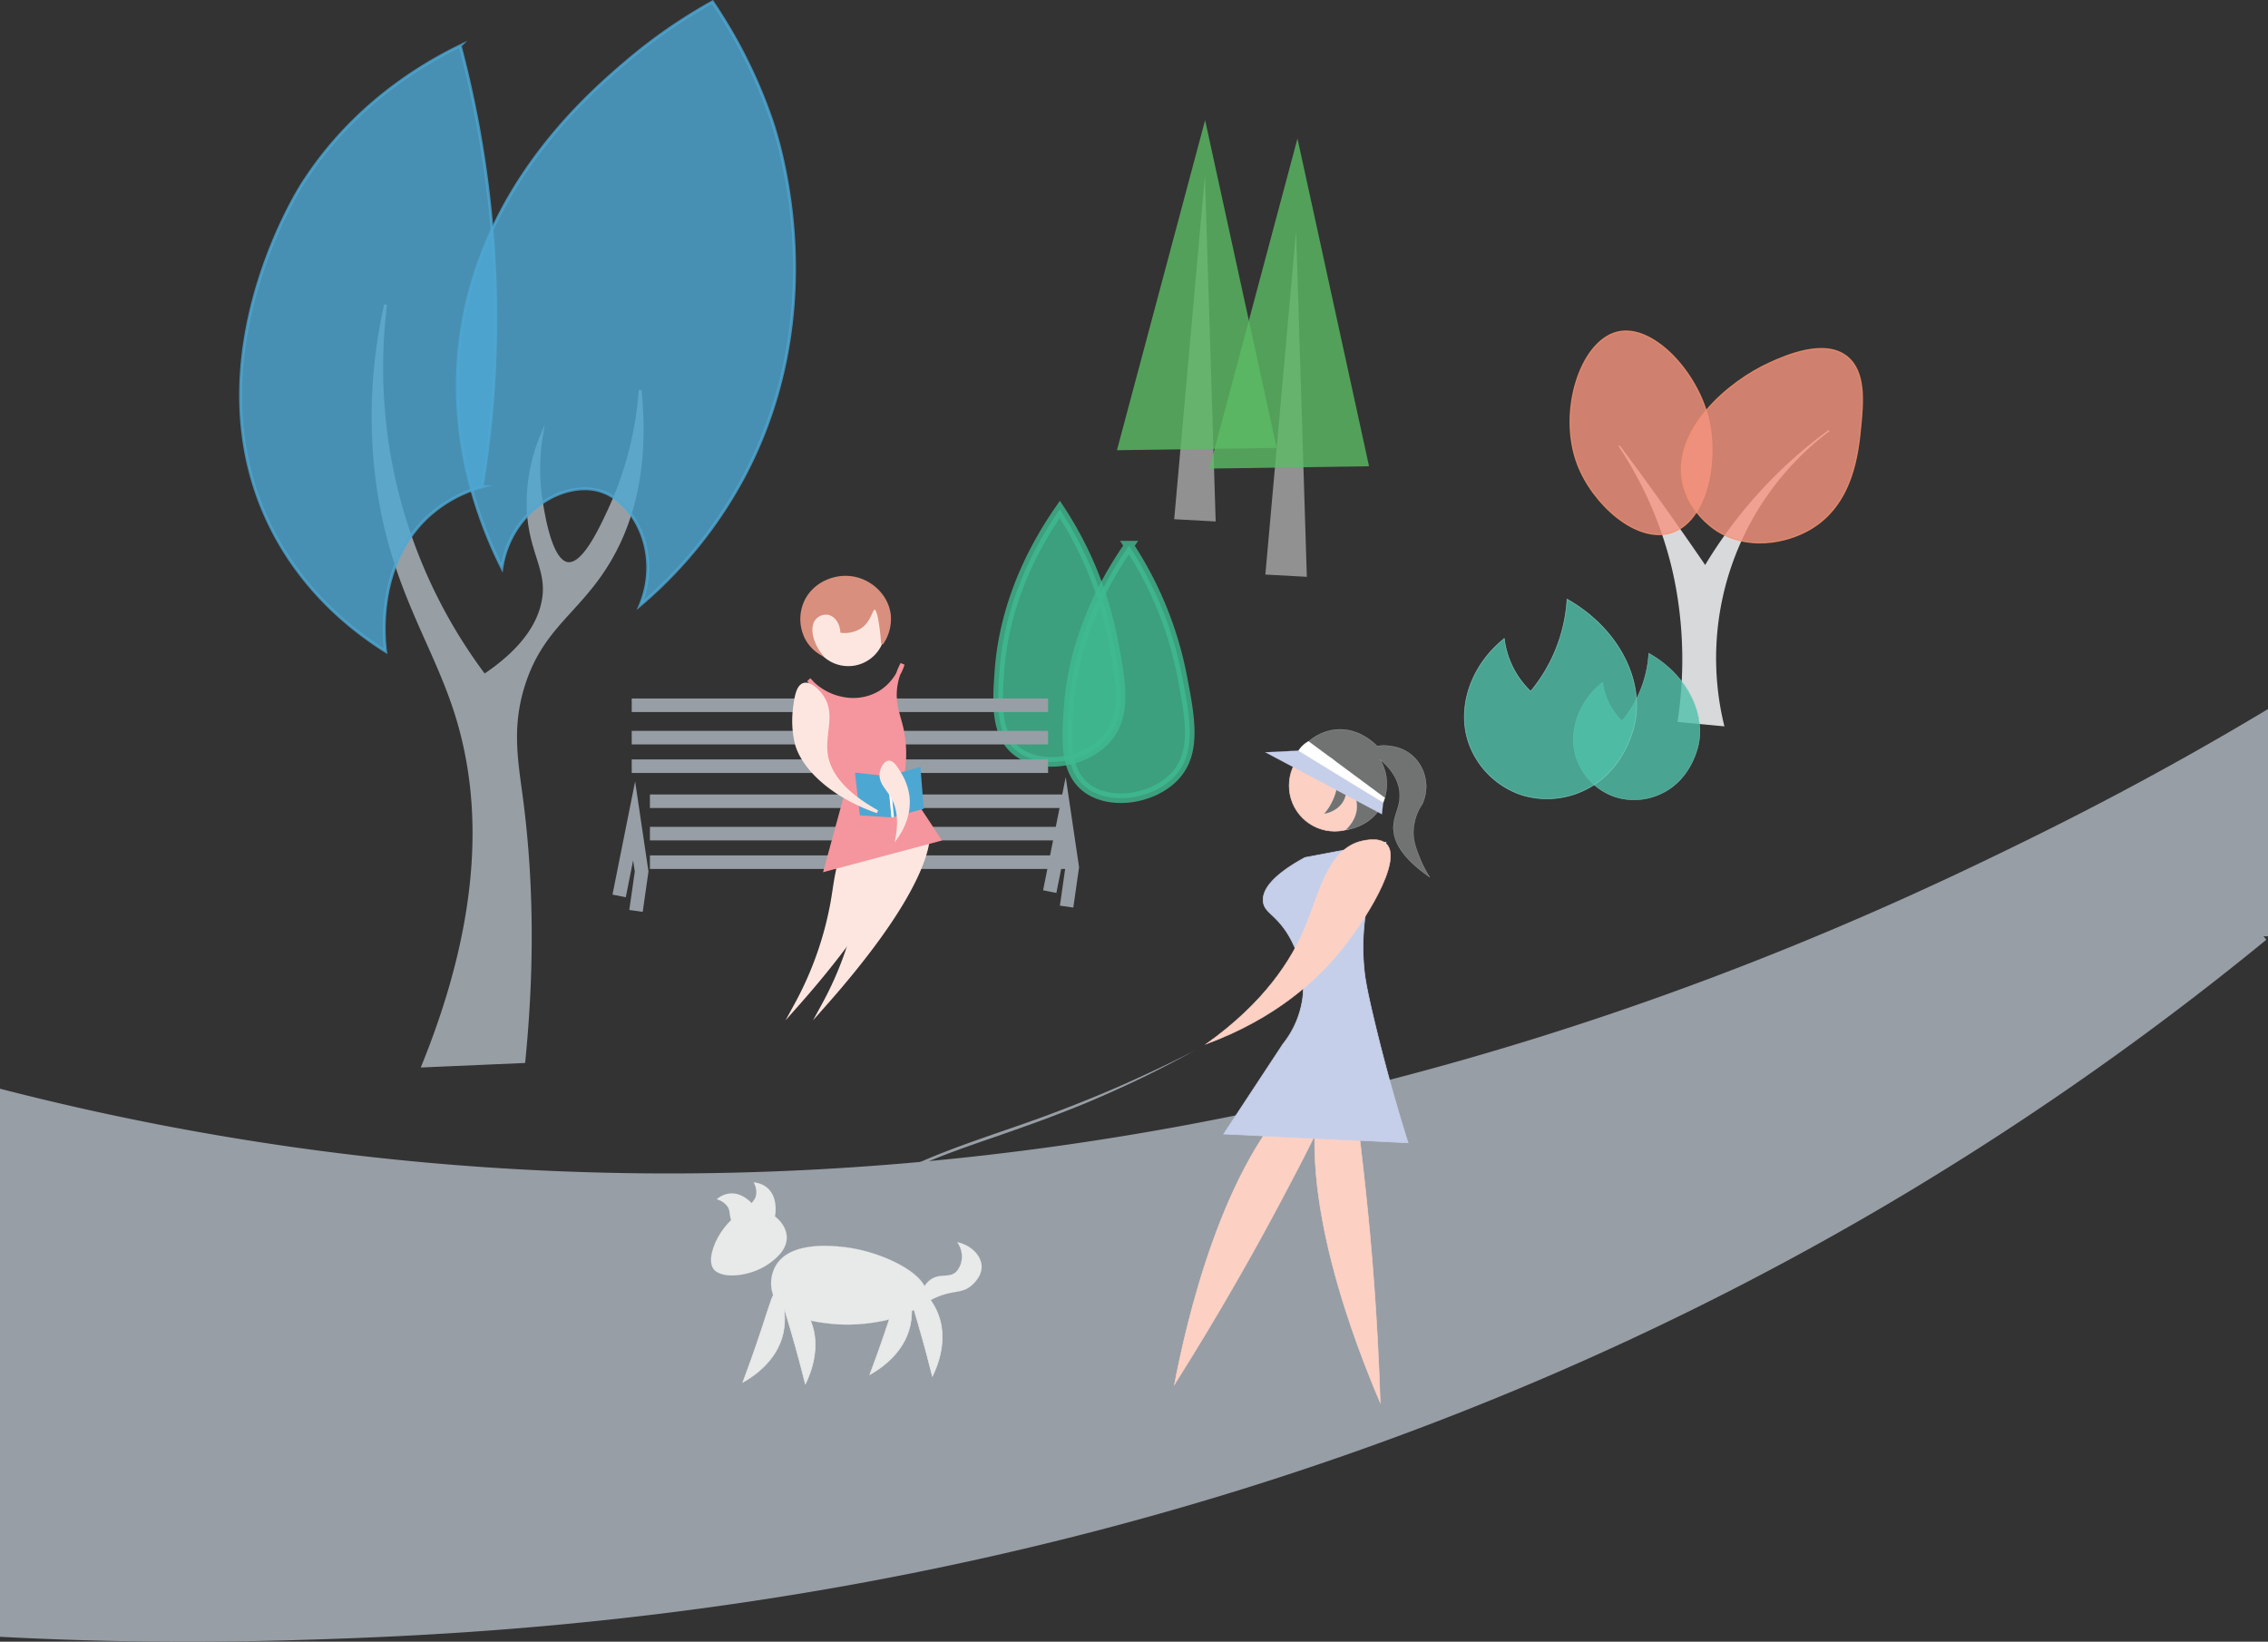<svg id="Layer_1" data-name="Layer 1" xmlns="http://www.w3.org/2000/svg" viewBox="0 0 795.154 575.593"><rect x="0" y="0" width="795.154" height="575.593" fill="#333333" stroke="none"/><defs><style>.cls-1{fill:#3fba91;stroke:#3fba91;stroke-width:3.368px;}.cls-1,.cls-10,.cls-11,.cls-12,.cls-13,.cls-14,.cls-15,.cls-16,.cls-17,.cls-18,.cls-19,.cls-2,.cls-20,.cls-21,.cls-23,.cls-24,.cls-25,.cls-27,.cls-28,.cls-29,.cls-3,.cls-30,.cls-4,.cls-5,.cls-6,.cls-7,.cls-8,.cls-9{stroke-miterlimit:10;}.cls-1,.cls-10,.cls-11,.cls-32,.cls-6,.cls-8,.cls-9{opacity:0.8;}.cls-2,.cls-22{fill:#979ea5;}.cls-2,.cls-3{stroke:#979ea5;}.cls-2{stroke-width:3.154px;}.cls-3{fill:none;stroke-width:4.75px;}.cls-13,.cls-4{fill:#fcd1c4;stroke:#fcd1c4;}.cls-4{stroke-width:0.205px;}.cls-5{fill:#979fa5;stroke:#979fa5;}.cls-6{fill:#4ea7d3;stroke:#4ea7d3;}.cls-7{fill:#d7d9db;stroke:#d7d9db;stroke-width:0.491px;}.cls-8,.cls-9{fill:#f6947e;stroke:#f6916d;}.cls-8{stroke-width:0.403px;}.cls-9{stroke-width:0.403px;}.cls-10,.cls-11{fill:#4fc0aa;stroke:#80cdc1;}.cls-10{stroke-width:0.178px;}.cls-11,.cls-12,.cls-20{stroke-width:0.242px;}.cls-12,.cls-15{fill:#c6cfea;stroke:#c6cfea;}.cls-13{stroke-width:0.175px;}.cls-14{fill:#717373;stroke-width:0.048px;}.cls-14,.cls-16{stroke:#fff;}.cls-15,.cls-19{stroke-width:0.053px;}.cls-16,.cls-26{fill:#fff;}.cls-16{stroke-width:0.058px;}.cls-17,.cls-18,.cls-19,.cls-20,.cls-21{fill:#e8e9e9;stroke:#e8e9e9;}.cls-17{stroke-width:0.017px;}.cls-18{stroke-width:0.035px;}.cls-21{stroke-width:0.046px;}.cls-23,.cls-27,.cls-28,.cls-29{fill:#fde6e0;stroke:#fde6e0;}.cls-23,.cls-24{stroke-width:1.506px;}.cls-24{fill:#f5959d;stroke:#f5959d;}.cls-25{fill:#4da7d3;stroke:#4da7d3;stroke-width:0.828px;}.cls-27{stroke-width:1.063px;}.cls-28{stroke-width:0.706px;}.cls-29{stroke-width:0.961px;}.cls-30{fill:#d98f7d;stroke:#d98f7d;stroke-width:0.685px;}.cls-31{fill:#919191;}.cls-32{fill:#5bbc64;}</style></defs><path class="cls-1" d="M378.998,314.443c-7.349-5.926-6.712-16.99-5.924-27.929.83-11.538,4.374-32.527,21.158-56.704a127.099,127.099,0,0,1,18.526,45.19c2.901,14.945,5.267,27.135-2.28,35.453C402.946,318.753,387.363,321.188,378.998,314.443Z" transform="translate(1.577 -38.495)"/><path class="cls-1" d="M354.749,301.711c-7.349-5.926-6.712-16.99-5.924-27.929.83-11.538,4.374-32.527,21.158-56.704a127.099,127.099,0,0,1,18.526,45.19c2.901,14.945,5.267,27.135-2.28,35.453C378.696,306.021,363.114,308.457,354.749,301.711Z" transform="translate(1.577 -38.495)"/><path class="cls-2" d="M0,422.23a941.04,941.04,0,0,0,117.375,22.192c289.384,35.677,518.447-73.529,594.432-110.961C748.513,315.379,776.865,298.918,792,289.87v76.88a1058.238,1058.238,0,0,1-139.636,96.694C415.867,600.303,186.395,609.525,99.938,612,56.866,613.233,21.773,611.991,0,610.863Z" transform="translate(1.577 -38.495)"/><line class="cls-3" x1="373.838" y1="302.279" x2="227.859" y2="302.279"/><line class="cls-3" x1="373.838" y1="292.269" x2="227.859" y2="292.269"/><line class="cls-3" x1="373.838" y1="280.92" x2="227.859" y2="280.92"/><line class="cls-3" x1="367.457" y1="268.627" x2="221.479" y2="268.627"/><line class="cls-3" x1="367.457" y1="258.617" x2="221.479" y2="258.617"/><line class="cls-3" x1="367.457" y1="247.268" x2="221.479" y2="247.268"/><path class="cls-3" d="M215.489,352.604l5.258-26.289q1.314,8.872,2.629,17.745-.986,6.901-1.972,13.802" transform="translate(1.577 -38.495)"/><path class="cls-3" d="M366.456,351.098l5.258-26.289q1.314,8.872,2.629,17.745-.986,6.901-1.972,13.802" transform="translate(1.577 -38.495)"/><path class="cls-4" d="M410.18,523.923c3.972-20.575,16.514-77.458,44.641-103.371,2.822-2.6,9.635-8.876,11.993-7.669,4.233,2.167-8.825,26.96-19.641,47.323C438.687,476.181,426.489,498.042,410.18,523.923Z" transform="translate(1.577 -38.495)"/><path class="cls-5" d="M146.692,412.231c23.498-57.829,19.888-97.63,11.538-123.846-8.661-27.193-25.05-47.494-28.462-90a178.128,178.128,0,0,1,3.846-53.077,179.695,179.695,0,0,0,34.615,130c15.504-10.395,19.707-20.115,20.769-26.923,1.633-10.469-4.824-16.528-5.385-31.538a61.915,61.915,0,0,1,4.615-25.385,72.556,72.556,0,0,0,0,23.077c.85,5.227,3.374,20.757,9.231,21.538,5.431.725,11.194-11.572,14.275-18.145a119.607,119.607,0,0,0,11.11-42.624c2.933,28.878-3.651,47.197-10,58.462-10.716,19.013-24.061,23.781-30.769,44.615-4.864,15.106-2.488,27.01-.714,40.702,2.749,21.217,4.714,51.807.714,91.606Z" transform="translate(1.577 -38.495)"/><path class="cls-6" d="M133.615,266.846c-10.372-6.513-27.595-19.436-39.231-41.538-30.162-57.294,7.604-118.555,10-122.308,17.366-27.191,41.08-41.517,55.385-48.462a373.139,373.139,0,0,1,11.538,122.308c-.835,11.324-2.166,22.106-3.846,32.308a46.397,46.397,0,0,0-18.462,10C129.945,236.246,133.176,263.57,133.615,266.846Z" transform="translate(1.577 -38.495)"/><path class="cls-6" d="M174.385,237.615c-7.632-15.239-19.131-44.349-14.615-80,6.779-53.515,45.128-86.344,58.462-97.692a184.16,184.16,0,0,1,30-20.769A175.044,175.044,0,0,1,269,80.692c3.16,9.238,21.077,67.357-10,125.385a154.872,154.872,0,0,1-36.154,44.615c7.415-18.03-1.843-36.199-13.846-40C196.475,206.726,177.509,217.309,174.385,237.615Z" transform="translate(1.577 -38.495)"/><path class="cls-7" d="M586.824,291.375a142.85,142.85,0,0,0-.377-45.665c-.723-4.177-1.479-7.397-1.887-9.057a133.697,133.697,0,0,0-18.492-41.891q8.084,10.844,16.228,22.266,7.19,10.093,13.964,20.002a161.915,161.915,0,0,1,43.4-47.552,99.843,99.843,0,0,0-36.985,103.406Z" transform="translate(1.577 -38.495)"/><path class="cls-8" d="M551.483,201.289c5.303,13.932,20.655,27.787,32.818,24.011,12.676-3.936,16.754-25.432,13.006-40.42-4.081-16.315-19.391-32.739-31.581-30.033C552.501,157.781,544.48,182.889,551.483,201.289Z" transform="translate(1.577 -38.495)"/><path class="cls-9" d="M588.294,207.391c2.008,10.453,10.598,16.263,11.804,17.052,10.758,7.042,24.345,4.643,32.924-.346,15.126-8.798,16.891-26.934,17.783-36.106.792-8.138,1.87-19.211-4.85-24.519-8.019-6.334-21.73-.183-26.944,2.156C604.301,172.226,584.791,189.15,588.294,207.391Z" transform="translate(1.577 -38.495)"/><path class="cls-10" d="M564.823,317.934a21.754,21.754,0,0,1-13.523-13.003c-3.357-9.105.175-20.212,9.021-27.263a22.44,22.44,0,0,0,6.788,13.576,40.928,40.928,0,0,0,9.367-23.714c12.804,7.215,19.731,20.147,17.489,31.683-.25,1.288-2.602,12.547-12.998,17.476A22.142,22.142,0,0,1,564.823,317.934Z" transform="translate(1.577 -38.495)"/><path class="cls-11" d="M531.955,317.225a29.63,29.63,0,0,1-18.418-17.71c-4.573-12.401.239-27.529,12.287-37.133a30.563,30.563,0,0,0,9.245,18.49,55.745,55.745,0,0,0,12.758-32.299c17.439,9.827,26.874,27.44,23.82,43.152-.341,1.754-3.543,17.089-17.703,23.803A30.158,30.158,0,0,1,531.955,317.225Z" transform="translate(1.577 -38.495)"/><path class="cls-4" d="M482.335,530.285c-8.235-19.269-29.708-73.416-20.922-110.638.881-3.734,3.009-12.75,5.639-13.071,4.721-.576,7.79,27.277,10.237,50.204C479.208,474.768,481.349,499.71,482.335,530.285Z" transform="translate(1.577 -38.495)"/><path class="cls-12" d="M448.231,404.538q-10.385,15.769-20.769,31.538l64.615,3.077c-3.596-11.419-7.64-25.398-11.538-41.538-3.047-12.613-3.575-16.491-3.846-19.231-.995-10.069-.549-25.404,7.692-44.615l-28.462,5.385c-6.995,3.828-15.176,9.457-14.615,15.385.341,3.605,3.622,4.225,7.692,10,.928,1.316,7.719,11.253,6.154,23.846A32.861,32.861,0,0,1,448.231,404.538Z" transform="translate(1.577 -38.495)"/><path class="cls-13" d="M421.308,404.538c20.569-14.656,29.909-29.57,34.615-40.769,4.938-11.75,7.782-26.563,18.8-30.096.436-.14,7.151-2.211,9.941.891,5.356,5.953-7.476,26.817-17.203,38.436C460.062,381.839,446.034,395.391,421.308,404.538Z" transform="translate(1.577 -38.495)"/><circle class="cls-4" cx="467.961" cy="275.439" r="15.981"/><path class="cls-14" d="M465.906,304.863c2.709,2.477,1.581,7.881,1.107,10.152a19.88,19.88,0,0,1-4.43,8.86c3.816-.655,6.798-3.115,7.568-6.276a7.725,7.725,0,0,0-.389-4.622,10.599,10.599,0,0,1,4.265,6.837c.845,5.662-3.67,9.466-3.905,9.657.991-.115,7.94-1.036,11.979-7.266a16.688,16.688,0,0,0,.232-17.341c2.483,2.066,5.784,5.506,6.645,10.336,1.001,5.622-2.092,8.704-2.03,13.659.051,4.078,2.246,9.982,12.736,17.165a39.367,39.367,0,0,1-3.507-6.829c-1.178-2.979-2.202-5.566-2.215-8.86a18.148,18.148,0,0,1,3.138-9.967,14.626,14.626,0,0,0-2.17-15.627c-5.31-6.107-13.347-4.743-13.703-4.676-.404-.449-6.663-7.162-15.705-5.622a17.447,17.447,0,0,0-13.847,13.241C457.102,303.163,463.215,302.402,465.906,304.863Z" transform="translate(1.577 -38.495)"/><path class="cls-15" d="M454.681,301.632l-12.628.615L482.906,323.956l.437-4.077Q469.012,310.755,454.681,301.632Z" transform="translate(1.577 -38.495)"/><path class="cls-16" d="M457.183,298.406a9.358,9.358,0,0,0-3.514,3.275q14.837,9.099,29.674,18.198c.126-.292.249-.604.367-.936q.131-.369.235-.716Q470.564,308.316,457.183,298.406Z" transform="translate(1.577 -38.495)"/><path class="cls-17" d="M254.142,412.257" transform="translate(1.577 -38.495)"/><path class="cls-18" d="M274.248,472.097c.207,4.975-4.762,8.415-6.487,9.609-6.455,4.468-16.766,5.424-19.315,1.486-3.39-5.238,5.524-21.338,15.229-20.801C268.449,462.655,274.035,466.981,274.248,472.097Z" transform="translate(1.577 -38.495)"/><path class="cls-19" d="M323.163,492.353c-.749,7.181-19.174,11.688-33.015,10.284-4.821-.489-17.445-1.771-20.628-10.017a12.39,12.39,0,0,1,1.018-10.574c5-8.196,19.029-6.798,23.188-6.383C307.43,477.028,323.898,485.299,323.163,492.353Z" transform="translate(1.577 -38.495)"/><path class="cls-20" d="M272.966,505.982c1.526-6.904-.458-14.557-2.199-14.675-1.239-.084-2.155,3.66-5.388,13.413-2.571,7.755-4.872,14.074-6.492,18.395C262.031,521.346,270.781,515.869,272.966,505.982Z" transform="translate(1.577 -38.495)"/><path class="cls-20" d="M282.639,501.625c-2.667-6.548-8.649-11.718-10.148-10.826-1.067.635.307,4.236,3.188,14.099,2.291,7.842,3.988,14.349,5.11,18.826C282.371,520.48,286.459,511.002,282.639,501.625Z" transform="translate(1.577 -38.495)"/><path class="cls-20" d="M317.5,503.276c1.526-6.904-.458-14.557-2.199-14.675-1.239-.084-2.155,3.66-5.388,13.413-2.571,7.755-4.872,14.074-6.492,18.395C306.565,518.639,315.315,513.163,317.5,503.276Z" transform="translate(1.577 -38.495)"/><path class="cls-20" d="M327.173,498.918c-2.667-6.548-8.649-11.718-10.148-10.826-1.067.635.307,4.236,3.188,14.099,2.291,7.842,3.988,14.349,5.11,18.826C326.905,517.774,330.993,508.296,327.173,498.918Z" transform="translate(1.577 -38.495)"/><path class="cls-21" d="M319.572,498.039c1.317-7.769,3.973-10.528,6.259-11.559,3.123-1.409,6.082.171,8.263-2.581a8.188,8.188,0,0,0,1.428-6.455,9.198,9.198,0,0,0-1.489-3.422c4.395.891,7.835,4.103,8.444,7.523.685,3.851-2.441,6.723-3.261,7.477-2.775,2.55-5.366,2.06-9.455,3.213A25.369,25.369,0,0,0,319.572,498.039Z" transform="translate(1.577 -38.495)"/><path class="cls-17" d="M260.867,462.174c-.558,1.282-1.603,3.684-.55,5.718a5.435,5.435,0,0,0,6.267,2.419c2.754-.96,3.343-4.314,3.628-5.937.064-.363,1.073-6.68-3.292-9.822a8.408,8.408,0,0,0-4.295-1.503,6.676,6.676,0,0,1,.88,4.508C263.11,459.447,261.899,459.803,260.867,462.174Z" transform="translate(1.577 -38.495)"/><path class="cls-17" d="M254.901,466.675c.512,1.301,1.471,3.738,3.654,4.432a5.435,5.435,0,0,0,6.142-2.721c1.268-2.626-.686-5.414-1.633-6.764-.212-.302-3.964-5.482-9.273-4.618a8.408,8.408,0,0,0-4.1,1.974,6.676,6.676,0,0,1,3.81,2.566C254.558,463.161,253.954,464.269,254.901,466.675Z" transform="translate(1.577 -38.495)"/><path class="cls-22" d="M279.909,471.302q7.411-5.993,15.363-11.293a190.12,190.12,0,0,1,16.457-9.671c11.325-5.87,23.379-10.125,35.367-14.3,6.008-2.066,12.013-4.128,17.97-6.321q8.929-3.304,17.733-6.931,8.802-3.631,17.432-7.668,8.654-3.979,17.134-8.337-8.359,4.579-16.909,8.809-8.575,4.171-17.337,7.953c-5.833,2.535-11.768,4.831-17.714,7.085-5.958,2.226-11.96,4.326-17.958,6.417-6.008,2.065-12.012,4.127-17.929,6.409q-8.882,3.405-17.418,7.613c-5.683,2.813-11.163,6.015-16.544,9.377Q287.493,465.508,279.909,471.302Z" transform="translate(1.577 -38.495)"/><path class="cls-23" d="M287.328,390.736C299.688,376.782,315.85,356.63,321.778,340.145c3.083-8.573,1.484-10.833.723-11.564-2.606-2.502-9.4-.536-13.732,2.891-6.807,5.384-7.172,14.087-8.673,22.886A118.888,118.888,0,0,1,287.328,390.736Z" transform="translate(1.577 -38.495)"/><path class="cls-23" d="M277.695,390.736C290.055,376.782,306.217,356.63,312.145,340.145c3.083-8.573,1.484-10.833.723-11.564-2.606-2.502-9.4-.536-13.732,2.891-6.807,5.384-7.172,14.087-8.673,22.886A118.888,118.888,0,0,1,277.695,390.736Z" transform="translate(1.577 -38.495)"/><path class="cls-24" d="M288.055,343.232c25.913-6.91,39.321-10.486,39.349-10.493l.002-.001.065-.017.017-.005q-1.818-2.77-3.649-5.545-4.823-7.311-9.652-14.537a41.484,41.484,0,0,0,.326-18.293c-1.087-4.968-3.034-8.914-2.279-14.898a23.92,23.92,0,0,1,2.603-8.135,18.37,18.37,0,0,1-7.81,10.088,18.574,18.574,0,0,1-12.691,2.278,20.94,20.94,0,0,1-12.365-6.833,22.845,22.845,0,0,1,6.654,11.738c1.097,5.717-1.042,8.767-.471,14.62.353,3.612,1.779,8.723,6.833,14.643Q291.522,330.537,288.055,343.232Z" transform="translate(1.577 -38.495)"/><path class="cls-25" d="M310.508,324.627l-10.245-.651q-.814-7.066-1.628-14.132l10.603,1.134Z" transform="translate(1.577 -38.495)"/><path class="cls-25" d="M321.851,321.751q-4.968,1.372-9.935,2.745L310.646,310.847q5.048-1.477,10.097-2.953Q321.297,314.822,321.851,321.751Z" transform="translate(1.577 -38.495)"/><path class="cls-26" d="M311.828,325.019l-.857.08q-.691-7.272-1.382-14.543l.88-.136Z" transform="translate(1.577 -38.495)"/><path class="cls-27" d="M306.019,323.077c-15.418-5.307-25.931-15.03-28.36-23.783a34.497,34.497,0,0,1-.651-12.691c.407-3.153.961-7.453,3.254-8.135,2.075-.618,4.774,1.967,6.183,3.905,4.656,6.406.495,13.25,1.71,20.826C288.989,308.399,292.613,315.609,306.019,323.077Z" transform="translate(1.577 -38.495)"/><path class="cls-28" d="M312.706,332.362c1.137-1.56,5.107-7.384,4.213-14.748a20.175,20.175,0,0,0-2.865-7.936c-1.06-1.825-2.505-4.315-4.084-4.143-1.387.151-2.535,2.176-2.781,3.98-.455,3.338,2.234,5.443,4.004,8.587C312.734,320.838,314.075,325.241,312.706,332.362Z" transform="translate(1.577 -38.495)"/><circle class="cls-29" cx="297.407" cy="220.615" r="12.457"/><path class="cls-30" d="M288.759,253.706c2.408.437,4.404,2.977,4.628,6.333a10.55,10.55,0,0,0,6.82-1.583c3.473-2.417,3.765-6.634,4.871-6.576.85.044,1.829,2.59,2.633,12.349a15.309,15.309,0,0,0,2.678-10.142c-.724-6.392-5.882-11.464-11.808-12.915-6.886-1.686-14.618,1.564-17.738,7.906a14.831,14.831,0,0,0,.657,14.16,14.042,14.042,0,0,0,4.58,4.473c-3.527-4.798-4.066-9.899-1.845-12.375A5.108,5.108,0,0,1,288.759,253.706Z" transform="translate(1.577 -38.495)"/><path class="cls-31" d="M442.053,239.938q5.387-60.236,10.774-120.472,1.885,60.632,3.771,121.264Z" transform="translate(1.577 -38.495)"/><path class="cls-31" d="M410.091,220.532q5.387-60.236,10.774-120.472,1.885,60.632,3.771,121.264Z" transform="translate(1.577 -38.495)"/><path class="cls-32" d="M420.931,80.63q-15.455,57.858-30.91,115.716l56.003-.817Q433.478,138.079,420.931,80.63Z" transform="translate(1.577 -38.495)"/><path class="cls-32" d="M453.313,87.065q-15.455,57.858-30.91,115.716l56.003-.817Q465.859,144.515,453.313,87.065Z" transform="translate(1.577 -38.495)"/></svg>